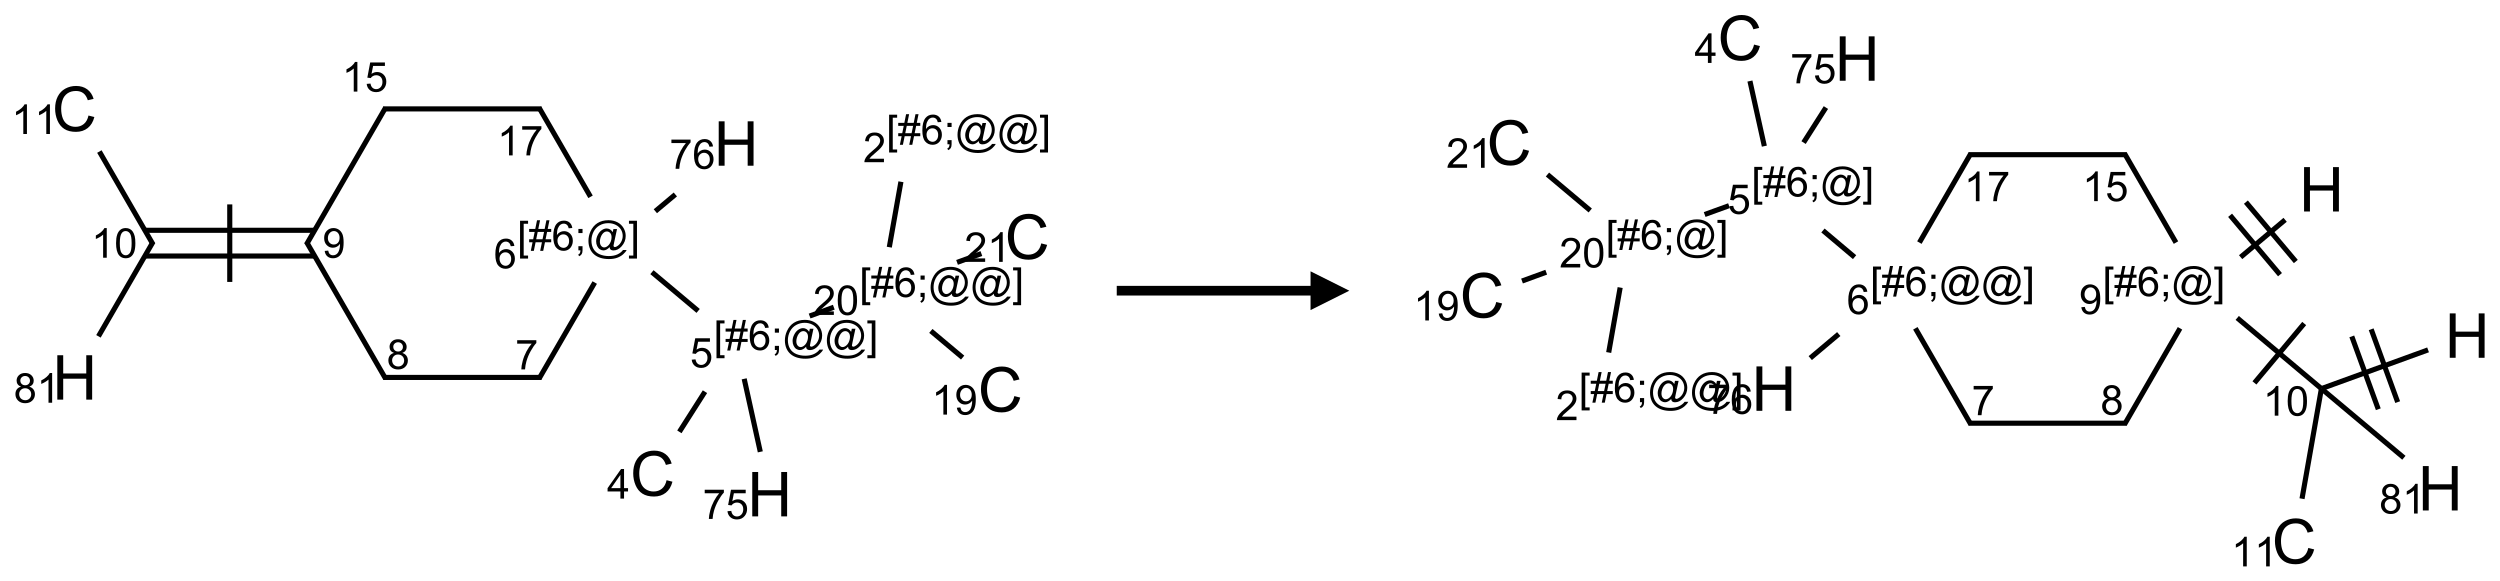 <?xml version="1.0" encoding="UTF-8"?>
<svg xmlns="http://www.w3.org/2000/svg" xmlns:xlink="http://www.w3.org/1999/xlink" width="645" height="150" viewBox="0 0 645 150">
<defs>
<g>
<g id="glyph-0-0">
<path d="M 2 0 L 2 -10 L 10 -10 L 10 0 Z M 2.25 -0.25 L 9.75 -0.25 L 9.75 -9.75 L 2.25 -9.75 Z M 2.25 -0.25 "/>
</g>
<g id="glyph-0-1">
<path d="M 9.406 -4.016 L 10.922 -3.633 C 10.605 -2.387 10.031 -1.438 9.207 -0.785 C 8.383 -0.133 7.371 0.195 6.18 0.195 C 4.945 0.195 3.941 -0.055 3.168 -0.559 C 2.395 -1.062 1.805 -1.789 1.402 -2.742 C 1 -3.695 0.797 -4.719 0.797 -5.812 C 0.797 -7.004 1.023 -8.047 1.48 -8.934 C 1.938 -9.82 2.586 -10.496 3.426 -10.957 C 4.266 -11.418 5.191 -11.648 6.203 -11.648 C 7.348 -11.648 8.312 -11.355 9.094 -10.773 C 9.875 -10.191 10.418 -9.371 10.727 -8.312 L 9.234 -7.961 C 8.969 -8.793 8.582 -9.402 8.078 -9.781 C 7.574 -10.16 6.938 -10.352 6.172 -10.352 C 5.293 -10.352 4.555 -10.141 3.965 -9.719 C 3.375 -9.297 2.957 -8.73 2.719 -8.02 C 2.48 -7.309 2.359 -6.574 2.359 -5.82 C 2.359 -4.848 2.5 -3.996 2.785 -3.27 C 3.07 -2.543 3.512 -2 4.109 -1.641 C 4.707 -1.281 5.355 -1.102 6.055 -1.102 C 6.902 -1.102 7.621 -1.348 8.211 -1.836 C 8.801 -2.324 9.199 -3.051 9.406 -4.016 Z M 9.406 -4.016 "/>
</g>
<g id="glyph-0-2">
<path d="M 1.281 0 L 1.281 -11.453 L 2.797 -11.453 L 2.797 -6.75 L 8.75 -6.75 L 8.75 -11.453 L 10.266 -11.453 L 10.266 0 L 8.75 0 L 8.75 -5.398 L 2.797 -5.398 L 2.797 0 Z M 1.281 0 "/>
</g>
<g id="glyph-1-0">
<path d="M 1.332 0 L 1.332 -6.668 L 6.668 -6.668 L 6.668 0 Z M 1.5 -0.168 L 6.5 -0.168 L 6.5 -6.5 L 1.5 -6.5 Z M 1.5 -0.168 "/>
</g>
<g id="glyph-1-1">
<path d="M 3.449 0 L 3.449 -1.828 L 0.137 -1.828 L 0.137 -2.688 L 3.621 -7.637 L 4.387 -7.637 L 4.387 -2.688 L 5.418 -2.688 L 5.418 -1.828 L 4.387 -1.828 L 4.387 0 Z M 3.449 -2.688 L 3.449 -6.129 L 1.059 -2.688 Z M 3.449 -2.688 "/>
</g>
<g id="glyph-1-2">
<path d="M 0.723 2.121 L 0.723 -7.637 L 2.793 -7.637 L 2.793 -6.859 L 1.66 -6.859 L 1.66 1.344 L 2.793 1.344 L 2.793 2.121 Z M 0.723 2.121 "/>
</g>
<g id="glyph-1-3">
<path d="M 0.535 0.129 L 0.988 -2.09 L 0.109 -2.09 L 0.109 -2.863 L 1.145 -2.863 L 1.531 -4.754 L 0.109 -4.754 L 0.109 -5.531 L 1.688 -5.531 L 2.141 -7.766 L 2.922 -7.766 L 2.469 -5.531 L 4.109 -5.531 L 4.562 -7.766 L 5.348 -7.766 L 4.895 -5.531 L 5.797 -5.531 L 5.797 -4.754 L 4.738 -4.754 L 4.348 -2.863 L 5.797 -2.863 L 5.797 -2.09 L 4.191 -2.09 L 3.738 0.129 L 2.957 0.129 L 3.406 -2.09 L 1.77 -2.09 L 1.316 0.129 Z M 1.926 -2.863 L 3.562 -2.863 L 3.953 -4.754 L 2.312 -4.754 Z M 1.926 -2.863 "/>
</g>
<g id="glyph-1-4">
<path d="M 5.309 -5.766 L 4.375 -5.691 C 4.293 -6.059 4.172 -6.328 4.02 -6.496 C 3.766 -6.762 3.453 -6.895 3.082 -6.895 C 2.785 -6.895 2.523 -6.812 2.297 -6.645 C 2 -6.43 1.77 -6.117 1.598 -5.703 C 1.43 -5.289 1.34 -4.703 1.332 -3.938 C 1.559 -4.281 1.836 -4.535 2.16 -4.703 C 2.488 -4.871 2.828 -4.953 3.188 -4.953 C 3.812 -4.953 4.344 -4.723 4.785 -4.262 C 5.223 -3.801 5.441 -3.207 5.441 -2.48 C 5.441 -2 5.34 -1.555 5.133 -1.145 C 4.926 -0.73 4.641 -0.418 4.281 -0.199 C 3.922 0.02 3.512 0.129 3.051 0.129 C 2.27 0.129 1.633 -0.156 1.141 -0.73 C 0.648 -1.305 0.402 -2.254 0.402 -3.574 C 0.402 -5.051 0.672 -6.121 1.219 -6.793 C 1.695 -7.375 2.336 -7.668 3.141 -7.668 C 3.742 -7.668 4.234 -7.5 4.617 -7.16 C 5 -6.824 5.23 -6.359 5.309 -5.766 Z M 1.48 -2.473 C 1.48 -2.152 1.547 -1.844 1.684 -1.547 C 1.82 -1.25 2.016 -1.027 2.262 -0.871 C 2.508 -0.719 2.766 -0.641 3.035 -0.641 C 3.434 -0.641 3.773 -0.801 4.059 -1.121 C 4.344 -1.441 4.484 -1.875 4.484 -2.422 C 4.484 -2.949 4.344 -3.367 4.062 -3.668 C 3.781 -3.973 3.426 -4.125 3 -4.125 C 2.578 -4.125 2.219 -3.973 1.922 -3.668 C 1.625 -3.363 1.48 -2.969 1.48 -2.473 Z M 1.48 -2.473 "/>
</g>
<g id="glyph-1-5">
<path d="M 0.949 -4.465 L 0.949 -5.531 L 2.016 -5.531 L 2.016 -4.465 Z M 0.949 0 L 0.949 -1.066 L 2.016 -1.066 L 2.016 0 C 2.016 0.391 1.945 0.711 1.809 0.949 C 1.668 1.191 1.449 1.379 1.145 1.512 L 0.887 1.109 C 1.082 1.023 1.23 0.895 1.324 0.727 C 1.418 0.559 1.469 0.316 1.48 0 Z M 0.949 0 "/>
</g>
<g id="glyph-1-6">
<path d="M 6.047 -0.848 C 5.82 -0.59 5.57 -0.379 5.289 -0.223 C 5.008 -0.062 4.73 0.016 4.449 0.016 C 4.141 0.016 3.84 -0.074 3.547 -0.254 C 3.254 -0.434 3.02 -0.715 2.836 -1.09 C 2.652 -1.465 2.562 -1.875 2.562 -2.324 C 2.562 -2.875 2.703 -3.43 2.988 -3.98 C 3.27 -4.535 3.621 -4.953 4.043 -5.23 C 4.461 -5.508 4.871 -5.645 5.266 -5.645 C 5.566 -5.645 5.855 -5.566 6.129 -5.41 C 6.402 -5.25 6.641 -5.012 6.84 -4.688 L 7.016 -5.496 L 7.949 -5.496 L 7.199 -2 C 7.094 -1.516 7.043 -1.246 7.043 -1.191 C 7.043 -1.098 7.078 -1.02 7.148 -0.949 C 7.219 -0.883 7.305 -0.848 7.406 -0.848 C 7.59 -0.848 7.832 -0.953 8.129 -1.168 C 8.527 -1.445 8.84 -1.816 9.07 -2.285 C 9.301 -2.75 9.418 -3.234 9.418 -3.73 C 9.418 -4.309 9.27 -4.852 8.973 -5.355 C 8.676 -5.859 8.23 -6.262 7.645 -6.562 C 7.055 -6.863 6.406 -7.016 5.691 -7.016 C 4.879 -7.016 4.137 -6.824 3.465 -6.445 C 2.793 -6.066 2.273 -5.52 1.902 -4.809 C 1.535 -4.098 1.348 -3.34 1.348 -2.527 C 1.348 -1.676 1.535 -0.941 1.902 -0.328 C 2.273 0.285 2.809 0.742 3.508 1.035 C 4.207 1.328 4.984 1.473 5.832 1.473 C 6.742 1.473 7.504 1.32 8.121 1.016 C 8.734 0.711 9.195 0.34 9.5 -0.098 L 10.441 -0.098 C 10.266 0.266 9.961 0.637 9.531 1.016 C 9.102 1.395 8.59 1.695 7.996 1.914 C 7.402 2.133 6.688 2.246 5.848 2.246 C 5.078 2.246 4.367 2.145 3.715 1.949 C 3.066 1.75 2.512 1.453 2.051 1.055 C 1.594 0.656 1.25 0.199 1.016 -0.316 C 0.723 -0.973 0.578 -1.684 0.578 -2.441 C 0.578 -3.289 0.75 -4.098 1.098 -4.863 C 1.523 -5.805 2.125 -6.527 2.902 -7.027 C 3.684 -7.527 4.629 -7.777 5.738 -7.777 C 6.602 -7.777 7.375 -7.602 8.059 -7.246 C 8.746 -6.895 9.285 -6.371 9.684 -5.672 C 10.02 -5.07 10.188 -4.418 10.188 -3.715 C 10.188 -2.707 9.832 -1.812 9.125 -1.031 C 8.492 -0.328 7.801 0.02 7.051 0.02 C 6.812 0.02 6.617 -0.016 6.473 -0.09 C 6.324 -0.16 6.215 -0.266 6.145 -0.402 C 6.102 -0.488 6.066 -0.637 6.047 -0.848 Z M 3.527 -2.262 C 3.527 -1.785 3.641 -1.414 3.863 -1.152 C 4.09 -0.887 4.348 -0.754 4.641 -0.754 C 4.836 -0.754 5.039 -0.812 5.254 -0.93 C 5.469 -1.047 5.676 -1.219 5.871 -1.449 C 6.066 -1.676 6.23 -1.969 6.355 -2.32 C 6.48 -2.672 6.543 -3.027 6.543 -3.379 C 6.543 -3.852 6.426 -4.219 6.191 -4.48 C 5.957 -4.738 5.672 -4.871 5.332 -4.871 C 5.109 -4.871 4.902 -4.812 4.707 -4.699 C 4.512 -4.586 4.32 -4.406 4.137 -4.156 C 3.953 -3.906 3.805 -3.602 3.691 -3.246 C 3.582 -2.887 3.527 -2.559 3.527 -2.262 Z M 3.527 -2.262 "/>
</g>
<g id="glyph-1-7">
<path d="M 2.27 2.121 L 0.203 2.121 L 0.203 1.344 L 1.332 1.344 L 1.332 -6.859 L 0.203 -6.859 L 0.203 -7.637 L 2.27 -7.637 Z M 2.27 2.121 "/>
</g>
<g id="glyph-1-8">
<path d="M 0.441 -2 L 1.426 -2.082 C 1.5 -1.605 1.668 -1.242 1.934 -1.004 C 2.199 -0.762 2.52 -0.641 2.895 -0.641 C 3.348 -0.641 3.73 -0.812 4.043 -1.152 C 4.355 -1.492 4.512 -1.941 4.512 -2.504 C 4.512 -3.039 4.359 -3.461 4.059 -3.77 C 3.758 -4.078 3.367 -4.234 2.879 -4.234 C 2.578 -4.234 2.305 -4.164 2.062 -4.027 C 1.82 -3.891 1.629 -3.715 1.488 -3.496 L 0.609 -3.609 L 1.348 -7.531 L 5.145 -7.531 L 5.145 -6.637 L 2.098 -6.637 L 1.688 -4.582 C 2.145 -4.902 2.625 -5.062 3.129 -5.062 C 3.797 -5.062 4.359 -4.832 4.816 -4.371 C 5.277 -3.91 5.504 -3.312 5.504 -2.59 C 5.504 -1.898 5.305 -1.301 4.902 -0.797 C 4.41 -0.18 3.742 0.129 2.895 0.129 C 2.199 0.129 1.633 -0.062 1.195 -0.453 C 0.758 -0.844 0.504 -1.359 0.441 -2 Z M 0.441 -2 "/>
</g>
<g id="glyph-1-9">
<path d="M 0.504 -6.637 L 0.504 -7.535 L 5.449 -7.535 L 5.449 -6.809 C 4.961 -6.289 4.48 -5.602 4.004 -4.746 C 3.527 -3.887 3.156 -3.004 2.895 -2.098 C 2.707 -1.461 2.59 -0.762 2.535 0 L 1.574 0 C 1.582 -0.602 1.703 -1.328 1.926 -2.176 C 2.152 -3.027 2.477 -3.848 2.898 -4.637 C 3.32 -5.426 3.77 -6.094 4.246 -6.637 Z M 0.504 -6.637 "/>
</g>
<g id="glyph-1-10">
<path d="M 1.887 -4.141 C 1.496 -4.281 1.207 -4.484 1.02 -4.75 C 0.832 -5.016 0.738 -5.328 0.738 -5.699 C 0.738 -6.254 0.938 -6.719 1.34 -7.098 C 1.738 -7.477 2.27 -7.668 2.934 -7.668 C 3.598 -7.668 4.137 -7.473 4.543 -7.086 C 4.949 -6.699 5.152 -6.227 5.152 -5.672 C 5.152 -5.316 5.059 -5.008 4.871 -4.746 C 4.688 -4.484 4.406 -4.281 4.027 -4.141 C 4.496 -3.988 4.852 -3.742 5.098 -3.402 C 5.34 -3.062 5.465 -2.656 5.465 -2.184 C 5.465 -1.531 5.234 -0.98 4.77 -0.535 C 4.309 -0.09 3.703 0.129 2.949 0.129 C 2.195 0.129 1.586 -0.094 1.125 -0.539 C 0.664 -0.984 0.434 -1.543 0.434 -2.207 C 0.434 -2.703 0.559 -3.121 0.809 -3.457 C 1.062 -3.793 1.422 -4.02 1.887 -4.141 Z M 1.699 -5.73 C 1.699 -5.367 1.812 -5.074 2.047 -4.844 C 2.281 -4.613 2.582 -4.5 2.953 -4.5 C 3.312 -4.5 3.609 -4.613 3.84 -4.84 C 4.07 -5.066 4.188 -5.348 4.188 -5.676 C 4.188 -6.02 4.07 -6.309 3.832 -6.543 C 3.594 -6.777 3.297 -6.895 2.941 -6.895 C 2.586 -6.895 2.289 -6.781 2.051 -6.551 C 1.816 -6.324 1.699 -6.047 1.699 -5.73 Z M 1.395 -2.203 C 1.395 -1.938 1.461 -1.676 1.586 -1.426 C 1.711 -1.176 1.902 -0.984 2.152 -0.848 C 2.402 -0.711 2.672 -0.641 2.957 -0.641 C 3.406 -0.641 3.777 -0.785 4.066 -1.074 C 4.359 -1.363 4.504 -1.727 4.504 -2.172 C 4.504 -2.625 4.355 -2.996 4.055 -3.293 C 3.754 -3.586 3.379 -3.734 2.926 -3.734 C 2.484 -3.734 2.121 -3.59 1.832 -3.297 C 1.543 -3.004 1.395 -2.641 1.395 -2.203 Z M 1.395 -2.203 "/>
</g>
<g id="glyph-1-11">
<path d="M 0.582 -1.766 L 1.484 -1.848 C 1.562 -1.426 1.707 -1.117 1.922 -0.926 C 2.137 -0.734 2.414 -0.641 2.75 -0.641 C 3.039 -0.641 3.289 -0.707 3.508 -0.84 C 3.727 -0.973 3.902 -1.148 4.043 -1.367 C 4.18 -1.586 4.297 -1.887 4.391 -2.262 C 4.484 -2.637 4.531 -3.016 4.531 -3.406 C 4.531 -3.449 4.531 -3.512 4.527 -3.594 C 4.34 -3.297 4.082 -3.055 3.758 -2.867 C 3.434 -2.68 3.082 -2.59 2.703 -2.59 C 2.07 -2.59 1.535 -2.816 1.098 -3.277 C 0.66 -3.734 0.441 -4.34 0.441 -5.09 C 0.441 -5.863 0.672 -6.484 1.129 -6.957 C 1.586 -7.43 2.156 -7.668 2.844 -7.668 C 3.34 -7.668 3.793 -7.531 4.207 -7.266 C 4.617 -7 4.93 -6.617 5.145 -6.121 C 5.355 -5.629 5.465 -4.91 5.465 -3.973 C 5.465 -2.996 5.359 -2.223 5.145 -1.645 C 4.934 -1.066 4.617 -0.625 4.199 -0.324 C 3.781 -0.02 3.293 0.129 2.73 0.129 C 2.133 0.129 1.645 -0.035 1.266 -0.367 C 0.887 -0.699 0.66 -1.164 0.582 -1.766 Z M 4.422 -5.137 C 4.422 -5.676 4.277 -6.102 3.992 -6.418 C 3.707 -6.734 3.359 -6.891 2.957 -6.891 C 2.543 -6.891 2.18 -6.719 1.871 -6.379 C 1.562 -6.039 1.406 -5.598 1.406 -5.059 C 1.406 -4.57 1.555 -4.176 1.848 -3.871 C 2.141 -3.566 2.5 -3.418 2.934 -3.418 C 3.367 -3.418 3.723 -3.57 4.004 -3.871 C 4.281 -4.176 4.422 -4.598 4.422 -5.137 Z M 4.422 -5.137 "/>
</g>
<g id="glyph-1-12">
<path d="M 3.973 0 L 3.035 0 L 3.035 -5.973 C 2.809 -5.758 2.516 -5.543 2.148 -5.328 C 1.781 -5.113 1.453 -4.953 1.16 -4.844 L 1.16 -5.75 C 1.684 -5.996 2.145 -6.297 2.535 -6.645 C 2.93 -6.996 3.207 -7.336 3.371 -7.668 L 3.973 -7.668 Z M 3.973 0 "/>
</g>
<g id="glyph-1-13">
<path d="M 0.441 -3.766 C 0.441 -4.668 0.535 -5.395 0.723 -5.945 C 0.906 -6.496 1.184 -6.922 1.551 -7.219 C 1.918 -7.516 2.375 -7.668 2.934 -7.668 C 3.344 -7.668 3.703 -7.586 4.012 -7.418 C 4.32 -7.254 4.574 -7.016 4.777 -6.707 C 4.977 -6.395 5.137 -6.016 5.25 -5.57 C 5.363 -5.125 5.422 -4.523 5.422 -3.766 C 5.422 -2.871 5.328 -2.148 5.145 -1.598 C 4.961 -1.047 4.688 -0.621 4.32 -0.32 C 3.953 -0.02 3.492 0.129 2.934 0.129 C 2.195 0.129 1.617 -0.133 1.199 -0.66 C 0.695 -1.297 0.441 -2.332 0.441 -3.766 Z M 1.406 -3.766 C 1.406 -2.512 1.555 -1.68 1.848 -1.262 C 2.141 -0.848 2.5 -0.641 2.934 -0.641 C 3.363 -0.641 3.727 -0.848 4.02 -1.266 C 4.312 -1.684 4.457 -2.516 4.457 -3.766 C 4.457 -5.023 4.312 -5.859 4.02 -6.27 C 3.727 -6.684 3.359 -6.891 2.922 -6.891 C 2.492 -6.891 2.148 -6.707 1.891 -6.344 C 1.566 -5.879 1.406 -5.02 1.406 -3.766 Z M 1.406 -3.766 "/>
</g>
<g id="glyph-1-14">
<path d="M 5.371 -0.902 L 5.371 0 L 0.324 0 C 0.316 -0.227 0.352 -0.441 0.434 -0.652 C 0.562 -0.996 0.766 -1.332 1.051 -1.668 C 1.332 -2 1.742 -2.387 2.277 -2.824 C 3.105 -3.504 3.668 -4.043 3.957 -4.441 C 4.25 -4.84 4.395 -5.215 4.395 -5.566 C 4.395 -5.938 4.262 -6.254 3.996 -6.508 C 3.73 -6.762 3.387 -6.891 2.957 -6.891 C 2.508 -6.891 2.145 -6.754 1.875 -6.484 C 1.605 -6.215 1.469 -5.84 1.465 -5.359 L 0.5 -5.457 C 0.566 -6.176 0.812 -6.727 1.246 -7.102 C 1.676 -7.477 2.254 -7.668 2.98 -7.668 C 3.711 -7.668 4.293 -7.465 4.719 -7.059 C 5.145 -6.652 5.359 -6.148 5.359 -5.547 C 5.359 -5.242 5.297 -4.941 5.172 -4.645 C 5.047 -4.352 4.84 -4.039 4.551 -3.715 C 4.262 -3.387 3.777 -2.938 3.105 -2.371 C 2.543 -1.898 2.18 -1.578 2.02 -1.41 C 1.859 -1.242 1.73 -1.07 1.625 -0.902 Z M 5.371 -0.902 "/>
</g>
</g>
</defs>
<path fill="none" stroke-width="0.033" stroke-linecap="butt" stroke-linejoin="miter" stroke="rgb(0%, 0%, 0%)" stroke-opacity="1" stroke-miterlimit="10" d="M 3.9 2.083 L 4.065 1.824 " transform="matrix(40, 0, 0, 40, 19.279, 28.096)"/>
<path fill="none" stroke-width="0.033" stroke-linecap="butt" stroke-linejoin="miter" stroke="rgb(0%, 0%, 0%)" stroke-opacity="1" stroke-miterlimit="10" d="M 4.318 1.741 L 4.422 2.212 " transform="matrix(40, 0, 0, 40, 19.279, 28.096)"/>
<path fill="none" stroke-width="0.033" stroke-linecap="butt" stroke-linejoin="miter" stroke="rgb(0%, 0%, 0%)" stroke-opacity="1" stroke-miterlimit="10" d="M 4.021 1.303 L 3.723 1.053 " transform="matrix(40, 0, 0, 40, 19.279, 28.096)"/>
<path fill="none" stroke-width="0.033" stroke-linecap="butt" stroke-linejoin="miter" stroke="rgb(0%, 0%, 0%)" stroke-opacity="1" stroke-miterlimit="10" d="M 3.745 0.66 L 3.874 0.552 " transform="matrix(40, 0, 0, 40, 19.279, 28.096)"/>
<path fill="none" stroke-width="0.033" stroke-linecap="butt" stroke-linejoin="miter" stroke="rgb(0%, 0%, 0%)" stroke-opacity="1" stroke-miterlimit="10" d="M 3.354 1.12 L 2.995 1.74 " transform="matrix(40, 0, 0, 40, 19.279, 28.096)"/>
<path fill="none" stroke-width="0.033" stroke-linecap="butt" stroke-linejoin="miter" stroke="rgb(0%, 0%, 0%)" stroke-opacity="1" stroke-miterlimit="10" d="M 3.01 1.732 L 1.99 1.732 " transform="matrix(40, 0, 0, 40, 19.279, 28.096)"/>
<path fill="none" stroke-width="0.033" stroke-linecap="butt" stroke-linejoin="miter" stroke="rgb(0%, 0%, 0%)" stroke-opacity="1" stroke-miterlimit="10" d="M 2.005 1.74 L 1.495 0.858 " transform="matrix(40, 0, 0, 40, 19.279, 28.096)"/>
<path fill="none" stroke-width="0.033" stroke-linecap="butt" stroke-linejoin="miter" stroke="rgb(0%, 0%, 0%)" stroke-opacity="1" stroke-miterlimit="10" d="M 1.548 0.783 L 0.452 0.783 " transform="matrix(40, 0, 0, 40, 19.279, 28.096)"/>
<path fill="none" stroke-width="0.033" stroke-linecap="butt" stroke-linejoin="miter" stroke="rgb(0%, 0%, 0%)" stroke-opacity="1" stroke-miterlimit="10" d="M 1.548 0.949 L 0.452 0.949 " transform="matrix(40, 0, 0, 40, 19.279, 28.096)"/>
<path fill="none" stroke-width="0.033" stroke-linecap="butt" stroke-linejoin="miter" stroke="rgb(0%, 0%, 0%)" stroke-opacity="1" stroke-miterlimit="10" d="M 1 0.616 L 1 1.116 " transform="matrix(40, 0, 0, 40, 19.279, 28.096)"/>
<path fill="none" stroke-width="0.033" stroke-linecap="butt" stroke-linejoin="miter" stroke="rgb(0%, 0%, 0%)" stroke-opacity="1" stroke-miterlimit="10" d="M 0.505 0.858 L 0.153 1.467 " transform="matrix(40, 0, 0, 40, 19.279, 28.096)"/>
<path fill="none" stroke-width="0.033" stroke-linecap="butt" stroke-linejoin="miter" stroke="rgb(0%, 0%, 0%)" stroke-opacity="1" stroke-miterlimit="10" d="M 0.505 0.874 L 0.159 0.275 " transform="matrix(40, 0, 0, 40, 19.279, 28.096)"/>
<path fill="none" stroke-width="0.033" stroke-linecap="butt" stroke-linejoin="miter" stroke="rgb(0%, 0%, 0%)" stroke-opacity="1" stroke-miterlimit="10" d="M 1.495 0.874 L 2.005 -0.008 " transform="matrix(40, 0, 0, 40, 19.279, 28.096)"/>
<path fill="none" stroke-width="0.033" stroke-linecap="butt" stroke-linejoin="miter" stroke="rgb(0%, 0%, 0%)" stroke-opacity="1" stroke-miterlimit="10" d="M 1.99 -0 L 3.01 -0 " transform="matrix(40, 0, 0, 40, 19.279, 28.096)"/>
<path fill="none" stroke-width="0.033" stroke-linecap="butt" stroke-linejoin="miter" stroke="rgb(0%, 0%, 0%)" stroke-opacity="1" stroke-miterlimit="10" d="M 2.995 -0.008 L 3.327 0.567 " transform="matrix(40, 0, 0, 40, 19.279, 28.096)"/>
<path fill="none" stroke-width="0.033" stroke-linecap="butt" stroke-linejoin="miter" stroke="rgb(0%, 0%, 0%)" stroke-opacity="1" stroke-miterlimit="10" d="M 4.74 1.336 L 4.896 1.279 " transform="matrix(40, 0, 0, 40, 19.279, 28.096)"/>
<path fill="none" stroke-width="0.033" stroke-linecap="butt" stroke-linejoin="miter" stroke="rgb(0%, 0%, 0%)" stroke-opacity="1" stroke-miterlimit="10" d="M 5.254 0.892 L 5.329 0.47 " transform="matrix(40, 0, 0, 40, 19.279, 28.096)"/>
<path fill="none" stroke-width="0.033" stroke-linecap="butt" stroke-linejoin="miter" stroke="rgb(0%, 0%, 0%)" stroke-opacity="1" stroke-miterlimit="10" d="M 5.522 1.432 L 5.727 1.604 " transform="matrix(40, 0, 0, 40, 19.279, 28.096)"/>
<path fill="none" stroke-width="0.033" stroke-linecap="butt" stroke-linejoin="miter" stroke="rgb(0%, 0%, 0%)" stroke-opacity="1" stroke-miterlimit="10" d="M 5.691 0.99 L 5.848 0.933 " transform="matrix(40, 0, 0, 40, 19.279, 28.096)"/>
<g fill="rgb(0%, 0%, 0%)" fill-opacity="1">
<use xlink:href="#glyph-0-1" x="162.57" y="127.91"/>
</g>
<g fill="rgb(0%, 0%, 0%)" fill-opacity="1">
<use xlink:href="#glyph-1-1" x="156.617" y="128.633"/>
</g>
<g fill="rgb(0%, 0%, 0%)" fill-opacity="1">
<use xlink:href="#glyph-1-2" x="184.133" y="90.301"/>
<use xlink:href="#glyph-1-3" x="187.096" y="90.301"/>
<use xlink:href="#glyph-1-4" x="193.029" y="90.301"/>
<use xlink:href="#glyph-1-5" x="198.961" y="90.301"/>
<use xlink:href="#glyph-1-6" x="201.924" y="90.301"/>
<use xlink:href="#glyph-1-6" x="212.753" y="90.301"/>
<use xlink:href="#glyph-1-7" x="223.581" y="90.301"/>
</g>
<g fill="rgb(0%, 0%, 0%)" fill-opacity="1">
<use xlink:href="#glyph-1-8" x="178.02" y="94.797"/>
</g>
<g fill="rgb(0%, 0%, 0%)" fill-opacity="1">
<use xlink:href="#glyph-0-2" x="192.805" y="133.227"/>
</g>
<g fill="rgb(0%, 0%, 0%)" fill-opacity="1">
<use xlink:href="#glyph-1-9" x="181.312" y="133.891"/>
<use xlink:href="#glyph-1-8" x="187.245" y="133.891"/>
</g>
<g fill="rgb(0%, 0%, 0%)" fill-opacity="1">
<use xlink:href="#glyph-1-2" x="133.449" y="64.59"/>
<use xlink:href="#glyph-1-3" x="136.413" y="64.59"/>
<use xlink:href="#glyph-1-4" x="142.345" y="64.59"/>
<use xlink:href="#glyph-1-5" x="148.277" y="64.59"/>
<use xlink:href="#glyph-1-6" x="151.241" y="64.59"/>
<use xlink:href="#glyph-1-7" x="162.069" y="64.59"/>
</g>
<g fill="rgb(0%, 0%, 0%)" fill-opacity="1">
<use xlink:href="#glyph-1-4" x="127.398" y="69.219"/>
</g>
<g fill="rgb(0%, 0%, 0%)" fill-opacity="1">
<use xlink:href="#glyph-0-2" x="184.148" y="42.754"/>
</g>
<g fill="rgb(0%, 0%, 0%)" fill-opacity="1">
<use xlink:href="#glyph-1-9" x="172.719" y="43.547"/>
<use xlink:href="#glyph-1-4" x="178.651" y="43.547"/>
</g>
<g fill="rgb(0%, 0%, 0%)" fill-opacity="1">
<use xlink:href="#glyph-1-9" x="132.926" y="95.301"/>
</g>
<g fill="rgb(0%, 0%, 0%)" fill-opacity="1">
<use xlink:href="#glyph-1-10" x="99.766" y="95.195"/>
</g>
<g fill="rgb(0%, 0%, 0%)" fill-opacity="1">
<use xlink:href="#glyph-1-11" x="83.188" y="66.504"/>
</g>
<g fill="rgb(0%, 0%, 0%)" fill-opacity="1">
<use xlink:href="#glyph-1-12" x="23.57" y="66.504"/>
<use xlink:href="#glyph-1-13" x="29.503" y="66.504"/>
</g>
<g fill="rgb(0%, 0%, 0%)" fill-opacity="1">
<use xlink:href="#glyph-0-2" x="13.508" y="103.105"/>
</g>
<g fill="rgb(0%, 0%, 0%)" fill-opacity="1">
<use xlink:href="#glyph-1-10" x="3.547" y="103.898"/>
<use xlink:href="#glyph-1-12" x="9.479" y="103.898"/>
</g>
<g fill="rgb(0%, 0%, 0%)" fill-opacity="1">
<use xlink:href="#glyph-0-1" x="13.422" y="33.824"/>
</g>
<g fill="rgb(0%, 0%, 0%)" fill-opacity="1">
<use xlink:href="#glyph-1-12" x="2.977" y="34.578"/>
<use xlink:href="#glyph-1-12" x="8.909" y="34.578"/>
</g>
<g fill="rgb(0%, 0%, 0%)" fill-opacity="1">
<use xlink:href="#glyph-1-12" x="88.23" y="23.641"/>
<use xlink:href="#glyph-1-8" x="94.163" y="23.641"/>
</g>
<g fill="rgb(0%, 0%, 0%)" fill-opacity="1">
<use xlink:href="#glyph-1-12" x="128.293" y="40.09"/>
<use xlink:href="#glyph-1-9" x="134.225" y="40.09"/>
</g>
<g fill="rgb(0%, 0%, 0%)" fill-opacity="1">
<use xlink:href="#glyph-1-2" x="221.723" y="76.621"/>
<use xlink:href="#glyph-1-3" x="224.686" y="76.621"/>
<use xlink:href="#glyph-1-4" x="230.618" y="76.621"/>
<use xlink:href="#glyph-1-5" x="236.551" y="76.621"/>
<use xlink:href="#glyph-1-6" x="239.514" y="76.621"/>
<use xlink:href="#glyph-1-6" x="250.342" y="76.621"/>
<use xlink:href="#glyph-1-7" x="261.171" y="76.621"/>
</g>
<g fill="rgb(0%, 0%, 0%)" fill-opacity="1">
<use xlink:href="#glyph-1-14" x="209.762" y="81.25"/>
<use xlink:href="#glyph-1-13" x="215.694" y="81.25"/>
</g>
<g fill="rgb(0%, 0%, 0%)" fill-opacity="1">
<use xlink:href="#glyph-1-2" x="228.668" y="37.227"/>
<use xlink:href="#glyph-1-3" x="231.632" y="37.227"/>
<use xlink:href="#glyph-1-4" x="237.564" y="37.227"/>
<use xlink:href="#glyph-1-5" x="243.496" y="37.227"/>
<use xlink:href="#glyph-1-6" x="246.46" y="37.227"/>
<use xlink:href="#glyph-1-6" x="257.288" y="37.227"/>
<use xlink:href="#glyph-1-7" x="268.116" y="37.227"/>
</g>
<g fill="rgb(0%, 0%, 0%)" fill-opacity="1">
<use xlink:href="#glyph-1-14" x="222.691" y="41.855"/>
</g>
<g fill="rgb(0%, 0%, 0%)" fill-opacity="1">
<use xlink:href="#glyph-0-1" x="252.293" y="106.207"/>
</g>
<g fill="rgb(0%, 0%, 0%)" fill-opacity="1">
<use xlink:href="#glyph-1-12" x="240.355" y="106.961"/>
<use xlink:href="#glyph-1-11" x="246.288" y="106.961"/>
</g>
<g fill="rgb(0%, 0%, 0%)" fill-opacity="1">
<use xlink:href="#glyph-0-1" x="259.238" y="66.812"/>
</g>
<g fill="rgb(0%, 0%, 0%)" fill-opacity="1">
<use xlink:href="#glyph-1-14" x="248.797" y="67.566"/>
<use xlink:href="#glyph-1-12" x="254.729" y="67.566"/>
</g>
<path fill-rule="nonzero" fill="rgb(0%, 0%, 0%)" fill-opacity="1" d="M 288.121 76.25 L 338.121 76.25 L 338.121 80 L 348.121 75 L 338.121 70 L 338.121 73.75 L 288.121 73.75 "/>
<path fill="none" stroke-width="0.033" stroke-linecap="butt" stroke-linejoin="miter" stroke="rgb(0%, 0%, 0%)" stroke-opacity="1" stroke-miterlimit="10" d="M 5.177 1.173 L 4.89 1.414 " transform="matrix(40, 0, 0, 40, 382.482, 9.787)"/>
<path fill="none" stroke-width="0.033" stroke-linecap="butt" stroke-linejoin="miter" stroke="rgb(0%, 0%, 0%)" stroke-opacity="1" stroke-miterlimit="10" d="M 4.822 1.144 L 5.144 1.527 " transform="matrix(40, 0, 0, 40, 382.482, 9.787)"/>
<path fill="none" stroke-width="0.033" stroke-linecap="butt" stroke-linejoin="miter" stroke="rgb(0%, 0%, 0%)" stroke-opacity="1" stroke-miterlimit="10" d="M 4.924 1.059 L 5.246 1.442 " transform="matrix(40, 0, 0, 40, 382.482, 9.787)"/>
<path fill="none" stroke-width="0.033" stroke-linecap="butt" stroke-linejoin="miter" stroke="rgb(0%, 0%, 0%)" stroke-opacity="1" stroke-miterlimit="10" d="M 4.499 1.873 L 4.141 2.493 " transform="matrix(40, 0, 0, 40, 382.482, 9.787)"/>
<path fill="none" stroke-width="0.033" stroke-linecap="butt" stroke-linejoin="miter" stroke="rgb(0%, 0%, 0%)" stroke-opacity="1" stroke-miterlimit="10" d="M 4.155 2.485 L 3.136 2.485 " transform="matrix(40, 0, 0, 40, 382.482, 9.787)"/>
<path fill="none" stroke-width="0.033" stroke-linecap="butt" stroke-linejoin="miter" stroke="rgb(0%, 0%, 0%)" stroke-opacity="1" stroke-miterlimit="10" d="M 3.15 2.493 L 2.792 1.873 " transform="matrix(40, 0, 0, 40, 382.482, 9.787)"/>
<path fill="none" stroke-width="0.033" stroke-linecap="butt" stroke-linejoin="miter" stroke="rgb(0%, 0%, 0%)" stroke-opacity="1" stroke-miterlimit="10" d="M 2.298 1.91 L 2.114 2.065 " transform="matrix(40, 0, 0, 40, 382.482, 9.787)"/>
<path fill="none" stroke-width="0.033" stroke-linecap="butt" stroke-linejoin="miter" stroke="rgb(0%, 0%, 0%)" stroke-opacity="1" stroke-miterlimit="10" d="M 2.4 1.414 L 2.196 1.242 " transform="matrix(40, 0, 0, 40, 382.482, 9.787)"/>
<path fill="none" stroke-width="0.033" stroke-linecap="butt" stroke-linejoin="miter" stroke="rgb(0%, 0%, 0%)" stroke-opacity="1" stroke-miterlimit="10" d="M 2.071 0.675 L 2.215 0.449 " transform="matrix(40, 0, 0, 40, 382.482, 9.787)"/>
<path fill="none" stroke-width="0.033" stroke-linecap="butt" stroke-linejoin="miter" stroke="rgb(0%, 0%, 0%)" stroke-opacity="1" stroke-miterlimit="10" d="M 1.818 0.698 L 1.725 0.278 " transform="matrix(40, 0, 0, 40, 382.482, 9.787)"/>
<path fill="none" stroke-width="0.033" stroke-linecap="butt" stroke-linejoin="miter" stroke="rgb(0%, 0%, 0%)" stroke-opacity="1" stroke-miterlimit="10" d="M 1.59 1.082 L 1.433 1.139 " transform="matrix(40, 0, 0, 40, 382.482, 9.787)"/>
<path fill="none" stroke-width="0.033" stroke-linecap="butt" stroke-linejoin="miter" stroke="rgb(0%, 0%, 0%)" stroke-opacity="1" stroke-miterlimit="10" d="M 0.888 1.61 L 0.814 2.029 " transform="matrix(40, 0, 0, 40, 382.482, 9.787)"/>
<path fill="none" stroke-width="0.033" stroke-linecap="butt" stroke-linejoin="miter" stroke="rgb(0%, 0%, 0%)" stroke-opacity="1" stroke-miterlimit="10" d="M 0.695 1.113 L 0.419 0.881 " transform="matrix(40, 0, 0, 40, 382.482, 9.787)"/>
<path fill="none" stroke-width="0.033" stroke-linecap="butt" stroke-linejoin="miter" stroke="rgb(0%, 0%, 0%)" stroke-opacity="1" stroke-miterlimit="10" d="M 0.411 1.511 L 0.255 1.568 " transform="matrix(40, 0, 0, 40, 382.482, 9.787)"/>
<path fill="none" stroke-width="0.033" stroke-linecap="butt" stroke-linejoin="miter" stroke="rgb(0%, 0%, 0%)" stroke-opacity="1" stroke-miterlimit="10" d="M 2.818 1.32 L 3.15 0.745 " transform="matrix(40, 0, 0, 40, 382.482, 9.787)"/>
<path fill="none" stroke-width="0.033" stroke-linecap="butt" stroke-linejoin="miter" stroke="rgb(0%, 0%, 0%)" stroke-opacity="1" stroke-miterlimit="10" d="M 3.136 0.753 L 4.155 0.753 " transform="matrix(40, 0, 0, 40, 382.482, 9.787)"/>
<path fill="none" stroke-width="0.033" stroke-linecap="butt" stroke-linejoin="miter" stroke="rgb(0%, 0%, 0%)" stroke-opacity="1" stroke-miterlimit="10" d="M 4.141 0.745 L 4.473 1.32 " transform="matrix(40, 0, 0, 40, 382.482, 9.787)"/>
<path fill="none" stroke-width="0.033" stroke-linecap="butt" stroke-linejoin="miter" stroke="rgb(0%, 0%, 0%)" stroke-opacity="1" stroke-miterlimit="10" d="M 4.868 1.806 L 5.411 2.262 " transform="matrix(40, 0, 0, 40, 382.482, 9.787)"/>
<path fill="none" stroke-width="0.033" stroke-linecap="butt" stroke-linejoin="miter" stroke="rgb(0%, 0%, 0%)" stroke-opacity="1" stroke-miterlimit="10" d="M 4.979 2.225 L 5.3 1.842 " transform="matrix(40, 0, 0, 40, 382.482, 9.787)"/>
<path fill="none" stroke-width="0.033" stroke-linecap="butt" stroke-linejoin="miter" stroke="rgb(0%, 0%, 0%)" stroke-opacity="1" stroke-miterlimit="10" d="M 5.411 2.262 L 5.286 2.972 " transform="matrix(40, 0, 0, 40, 382.482, 9.787)"/>
<path fill="none" stroke-width="0.033" stroke-linecap="butt" stroke-linejoin="miter" stroke="rgb(0%, 0%, 0%)" stroke-opacity="1" stroke-miterlimit="10" d="M 5.411 2.262 L 6.099 2.012 " transform="matrix(40, 0, 0, 40, 382.482, 9.787)"/>
<path fill="none" stroke-width="0.033" stroke-linecap="butt" stroke-linejoin="miter" stroke="rgb(0%, 0%, 0%)" stroke-opacity="1" stroke-miterlimit="10" d="M 5.903 2.349 L 5.732 1.879 " transform="matrix(40, 0, 0, 40, 382.482, 9.787)"/>
<path fill="none" stroke-width="0.033" stroke-linecap="butt" stroke-linejoin="miter" stroke="rgb(0%, 0%, 0%)" stroke-opacity="1" stroke-miterlimit="10" d="M 5.778 2.395 L 5.607 1.925 " transform="matrix(40, 0, 0, 40, 382.482, 9.787)"/>
<path fill="none" stroke-width="0.033" stroke-linecap="butt" stroke-linejoin="miter" stroke="rgb(0%, 0%, 0%)" stroke-opacity="1" stroke-miterlimit="10" d="M 5.411 2.262 L 5.943 2.708 " transform="matrix(40, 0, 0, 40, 382.482, 9.787)"/>
<g fill="rgb(0%, 0%, 0%)" fill-opacity="1">
<use xlink:href="#glyph-0-2" x="593.168" y="54.566"/>
</g>
<g fill="rgb(0%, 0%, 0%)" fill-opacity="1">
<use xlink:href="#glyph-1-2" x="542.469" y="76.402"/>
<use xlink:href="#glyph-1-3" x="545.432" y="76.402"/>
<use xlink:href="#glyph-1-4" x="551.365" y="76.402"/>
<use xlink:href="#glyph-1-5" x="557.297" y="76.402"/>
<use xlink:href="#glyph-1-6" x="560.26" y="76.402"/>
<use xlink:href="#glyph-1-7" x="571.089" y="76.402"/>
</g>
<g fill="rgb(0%, 0%, 0%)" fill-opacity="1">
<use xlink:href="#glyph-1-11" x="536.398" y="81.031"/>
</g>
<g fill="rgb(0%, 0%, 0%)" fill-opacity="1">
<use xlink:href="#glyph-1-10" x="541.918" y="107.008"/>
</g>
<g fill="rgb(0%, 0%, 0%)" fill-opacity="1">
<use xlink:href="#glyph-1-9" x="508.695" y="107.113"/>
</g>
<g fill="rgb(0%, 0%, 0%)" fill-opacity="1">
<use xlink:href="#glyph-1-2" x="482.512" y="76.402"/>
<use xlink:href="#glyph-1-3" x="485.475" y="76.402"/>
<use xlink:href="#glyph-1-4" x="491.408" y="76.402"/>
<use xlink:href="#glyph-1-5" x="497.34" y="76.402"/>
<use xlink:href="#glyph-1-6" x="500.303" y="76.402"/>
<use xlink:href="#glyph-1-6" x="511.132" y="76.402"/>
<use xlink:href="#glyph-1-7" x="521.96" y="76.402"/>
</g>
<g fill="rgb(0%, 0%, 0%)" fill-opacity="1">
<use xlink:href="#glyph-1-4" x="476.461" y="81.031"/>
</g>
<g fill="rgb(0%, 0%, 0%)" fill-opacity="1">
<use xlink:href="#glyph-0-2" x="451.887" y="105.988"/>
</g>
<g fill="rgb(0%, 0%, 0%)" fill-opacity="1">
<use xlink:href="#glyph-1-9" x="440.457" y="106.781"/>
<use xlink:href="#glyph-1-4" x="446.389" y="106.781"/>
</g>
<g fill="rgb(0%, 0%, 0%)" fill-opacity="1">
<use xlink:href="#glyph-1-2" x="451.871" y="50.691"/>
<use xlink:href="#glyph-1-3" x="454.835" y="50.691"/>
<use xlink:href="#glyph-1-4" x="460.767" y="50.691"/>
<use xlink:href="#glyph-1-5" x="466.699" y="50.691"/>
<use xlink:href="#glyph-1-6" x="469.663" y="50.691"/>
<use xlink:href="#glyph-1-7" x="480.491" y="50.691"/>
</g>
<g fill="rgb(0%, 0%, 0%)" fill-opacity="1">
<use xlink:href="#glyph-1-8" x="445.754" y="55.188"/>
</g>
<g fill="rgb(0%, 0%, 0%)" fill-opacity="1">
<use xlink:href="#glyph-0-2" x="473.379" y="20.832"/>
</g>
<g fill="rgb(0%, 0%, 0%)" fill-opacity="1">
<use xlink:href="#glyph-1-9" x="461.887" y="21.496"/>
<use xlink:href="#glyph-1-8" x="467.819" y="21.496"/>
</g>
<g fill="rgb(0%, 0%, 0%)" fill-opacity="1">
<use xlink:href="#glyph-0-1" x="443.141" y="15.516"/>
</g>
<g fill="rgb(0%, 0%, 0%)" fill-opacity="1">
<use xlink:href="#glyph-1-1" x="437.188" y="16.238"/>
</g>
<g fill="rgb(0%, 0%, 0%)" fill-opacity="1">
<use xlink:href="#glyph-1-2" x="414.281" y="64.371"/>
<use xlink:href="#glyph-1-3" x="417.245" y="64.371"/>
<use xlink:href="#glyph-1-4" x="423.177" y="64.371"/>
<use xlink:href="#glyph-1-5" x="429.109" y="64.371"/>
<use xlink:href="#glyph-1-6" x="432.073" y="64.371"/>
<use xlink:href="#glyph-1-7" x="442.901" y="64.371"/>
</g>
<g fill="rgb(0%, 0%, 0%)" fill-opacity="1">
<use xlink:href="#glyph-1-14" x="402.32" y="69"/>
<use xlink:href="#glyph-1-13" x="408.253" y="69"/>
</g>
<g fill="rgb(0%, 0%, 0%)" fill-opacity="1">
<use xlink:href="#glyph-1-2" x="407.336" y="103.766"/>
<use xlink:href="#glyph-1-3" x="410.299" y="103.766"/>
<use xlink:href="#glyph-1-4" x="416.232" y="103.766"/>
<use xlink:href="#glyph-1-5" x="422.164" y="103.766"/>
<use xlink:href="#glyph-1-6" x="425.128" y="103.766"/>
<use xlink:href="#glyph-1-6" x="435.956" y="103.766"/>
<use xlink:href="#glyph-1-7" x="446.784" y="103.766"/>
</g>
<g fill="rgb(0%, 0%, 0%)" fill-opacity="1">
<use xlink:href="#glyph-1-14" x="401.359" y="108.395"/>
</g>
<g fill="rgb(0%, 0%, 0%)" fill-opacity="1">
<use xlink:href="#glyph-0-1" x="383.57" y="42.535"/>
</g>
<g fill="rgb(0%, 0%, 0%)" fill-opacity="1">
<use xlink:href="#glyph-1-14" x="373.129" y="43.289"/>
<use xlink:href="#glyph-1-12" x="379.061" y="43.289"/>
</g>
<g fill="rgb(0%, 0%, 0%)" fill-opacity="1">
<use xlink:href="#glyph-0-1" x="376.625" y="81.93"/>
</g>
<g fill="rgb(0%, 0%, 0%)" fill-opacity="1">
<use xlink:href="#glyph-1-12" x="364.688" y="82.68"/>
<use xlink:href="#glyph-1-11" x="370.62" y="82.68"/>
</g>
<g fill="rgb(0%, 0%, 0%)" fill-opacity="1">
<use xlink:href="#glyph-1-12" x="506.738" y="51.902"/>
<use xlink:href="#glyph-1-9" x="512.671" y="51.902"/>
</g>
<g fill="rgb(0%, 0%, 0%)" fill-opacity="1">
<use xlink:href="#glyph-1-12" x="537.254" y="51.895"/>
<use xlink:href="#glyph-1-8" x="543.186" y="51.895"/>
</g>
<g fill="rgb(0%, 0%, 0%)" fill-opacity="1">
<use xlink:href="#glyph-1-12" x="583.848" y="107.242"/>
<use xlink:href="#glyph-1-13" x="589.78" y="107.242"/>
</g>
<g fill="rgb(0%, 0%, 0%)" fill-opacity="1">
<use xlink:href="#glyph-0-1" x="586.137" y="145.383"/>
</g>
<g fill="rgb(0%, 0%, 0%)" fill-opacity="1">
<use xlink:href="#glyph-1-12" x="575.691" y="146.137"/>
<use xlink:href="#glyph-1-12" x="581.624" y="146.137"/>
</g>
<g fill="rgb(0%, 0%, 0%)" fill-opacity="1">
<use xlink:href="#glyph-0-2" x="630.758" y="92.309"/>
</g>
<g fill="rgb(0%, 0%, 0%)" fill-opacity="1">
<use xlink:href="#glyph-0-2" x="623.812" y="131.699"/>
</g>
<g fill="rgb(0%, 0%, 0%)" fill-opacity="1">
<use xlink:href="#glyph-1-10" x="613.852" y="132.492"/>
<use xlink:href="#glyph-1-12" x="619.784" y="132.492"/>
</g>
</svg>
